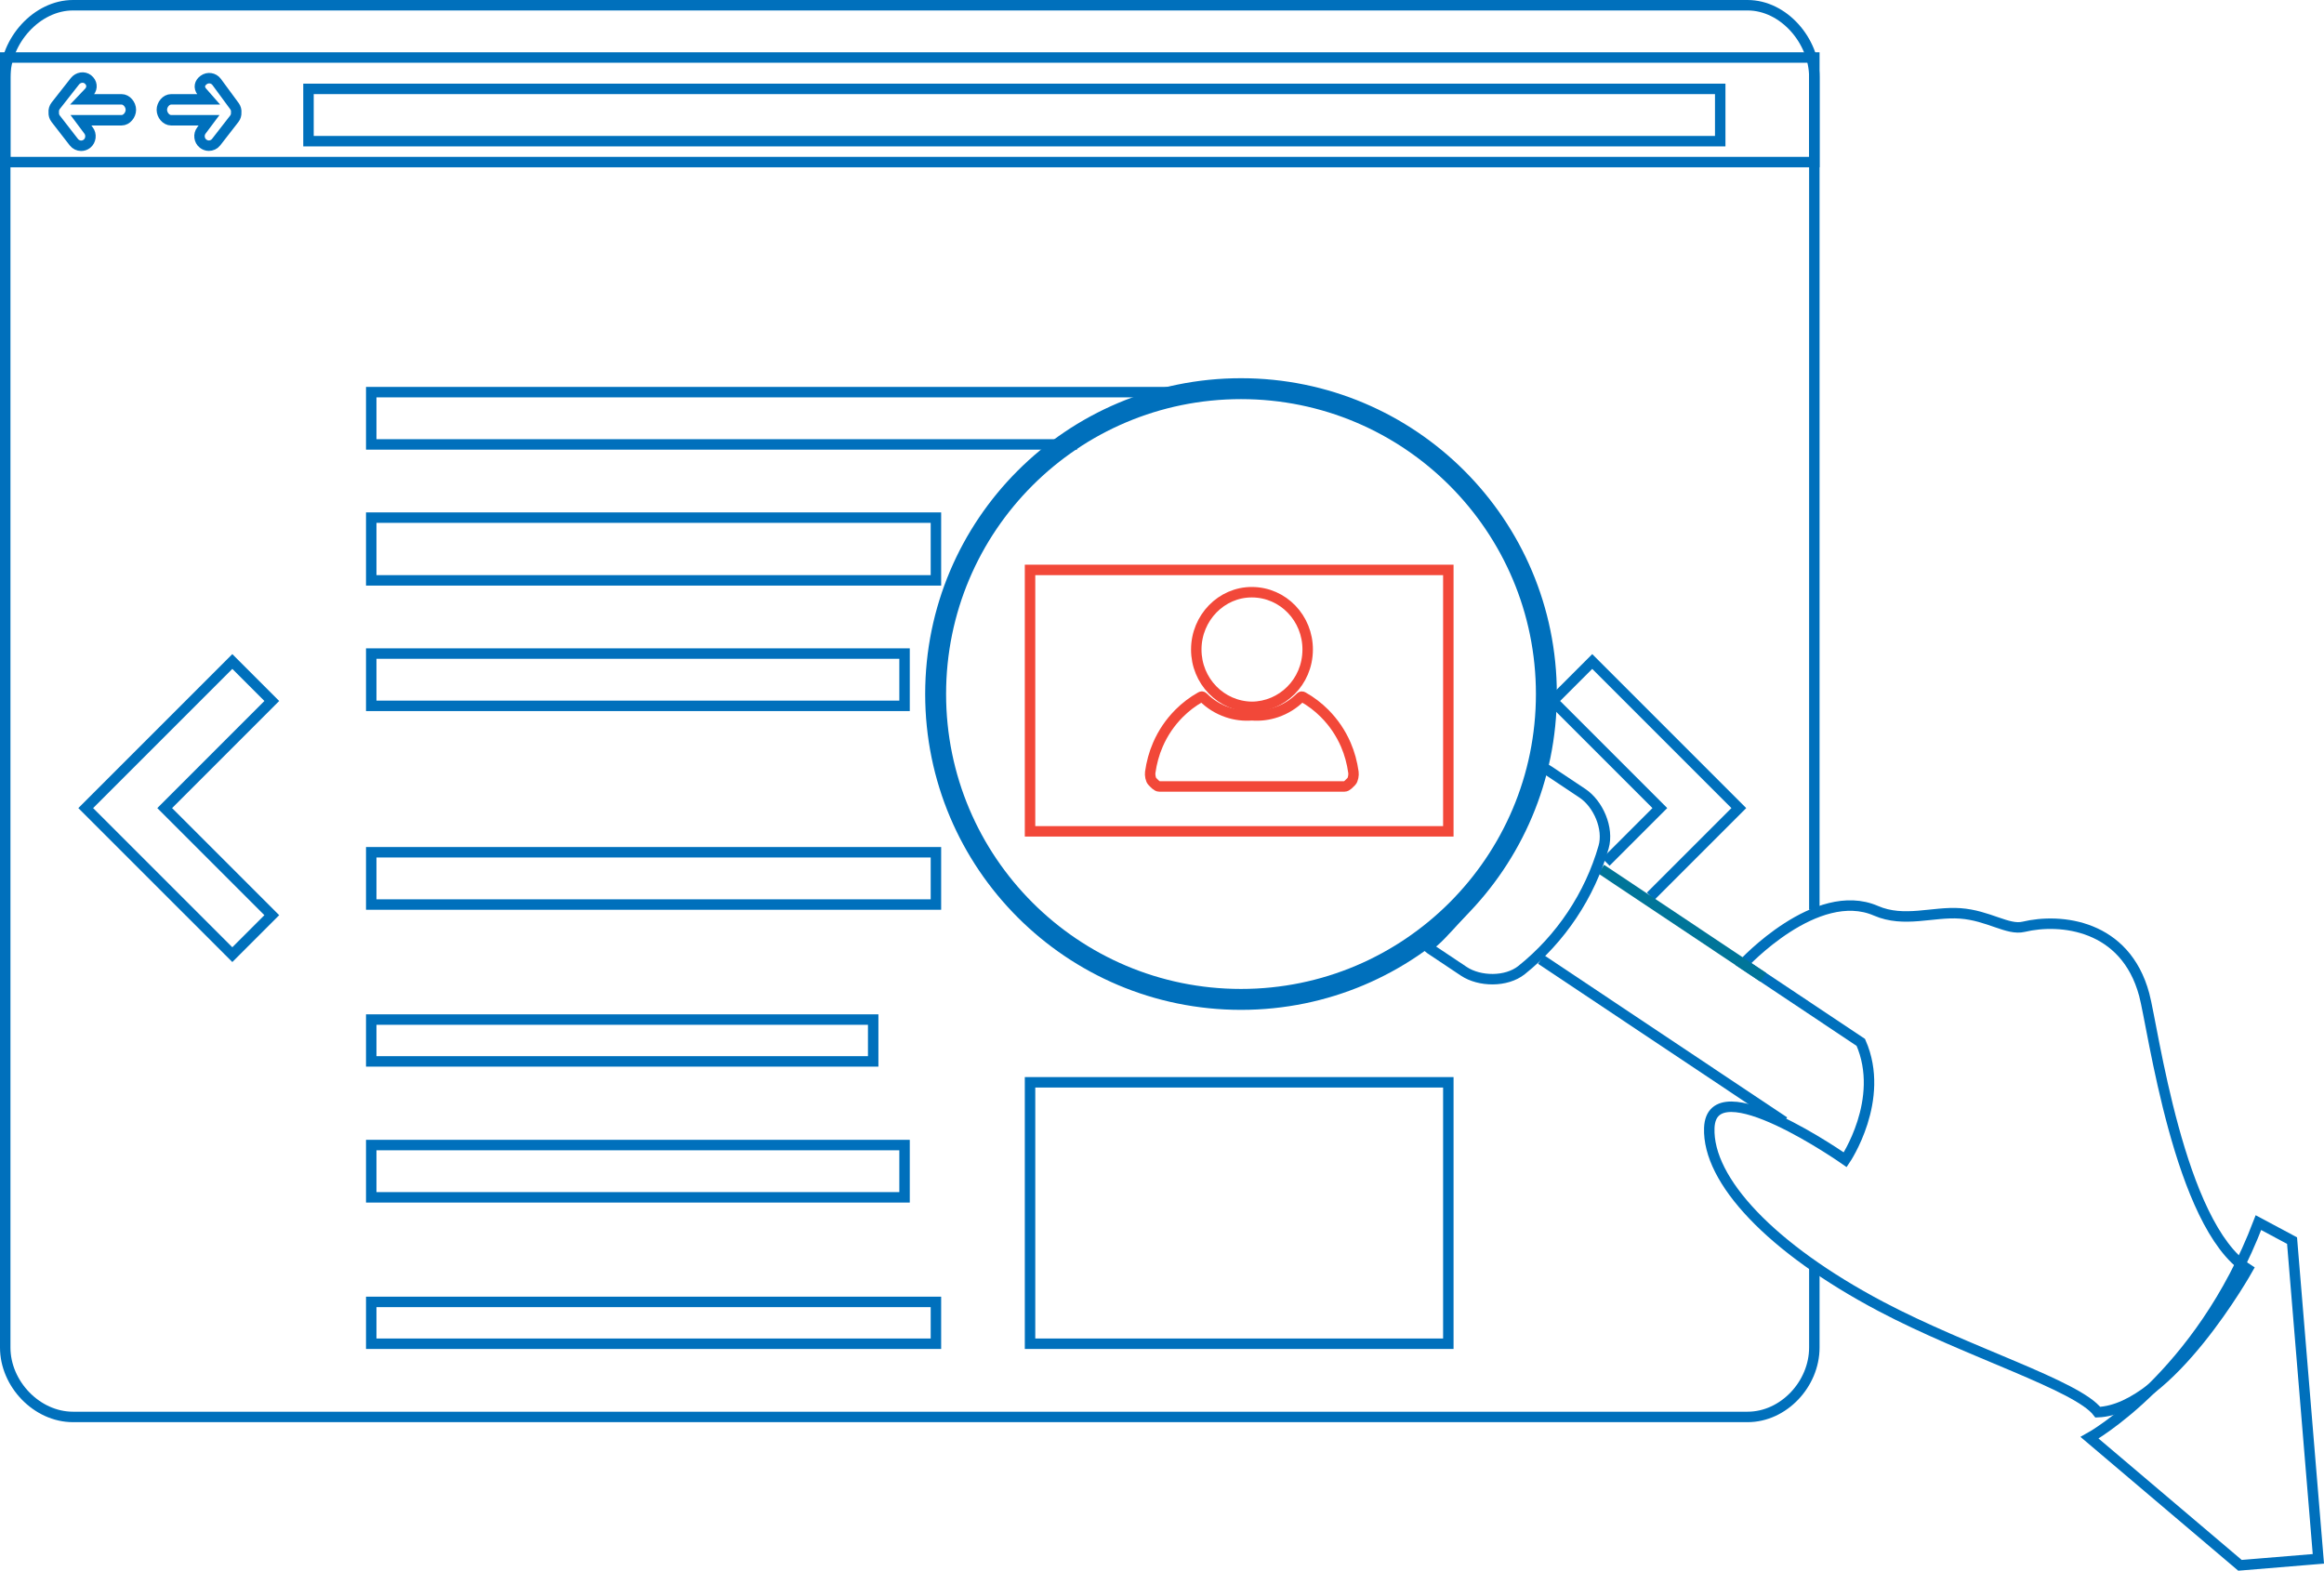 <?xml version="1.0" encoding="utf-8"?>
<!-- Generator: Adobe Illustrator 16.0.0, SVG Export Plug-In . SVG Version: 6.00 Build 0)  -->
<!DOCTYPE svg PUBLIC "-//W3C//DTD SVG 1.1//EN" "http://www.w3.org/Graphics/SVG/1.1/DTD/svg11.dtd">
<svg version="1.1" id="Layer_1" xmlns="http://www.w3.org/2000/svg" xmlns:xlink="http://www.w3.org/1999/xlink" x="0px" y="0px"
	 width="222.238px" height="150.203px" viewBox="0 0 222.238 150.203" enable-background="new 0 0 222.238 150.203"
	 xml:space="preserve">
<g>
	<path fill="none" stroke="#0070BC" stroke-miterlimit="10" d="M173.5,121v7.866c0,3.471-2.918,6.634-6.388,6.634H6.98
		c-3.47,0-6.48-3.163-6.48-6.634V7.381C0.5,3.912,3.511,0.5,6.98,0.5h160.132c3.47,0,6.388,3.412,6.388,6.881V87"/>
	<path fill="none" stroke="#0070BC" stroke-miterlimit="10" d="M176.455,110.905c0,0,3.898-5.746,1.489-11.223l-11.241-7.5
		c0,0,6.982-7.566,12.69-5.086c2.692,1.168,5.445,0.061,8.054,0.25c2.706,0.195,4.559,1.641,6.055,1.283
		c3.559-0.848,9.74-0.209,11.543,6.484c0.852,3.16,3.309,22.037,9.902,26.252c0,0-7.519,13.414-14.338,13.68
		c-1.93-2.563-12.46-5.727-20.764-10.121c-10.477-5.543-16.57-12.033-16.39-17.055C163.668,101.929,176.455,110.905,176.455,110.905
		z"/>
	<path fill="none" stroke="#0070BC" stroke-miterlimit="10" d="M199.82,137.491c0,0,10.525-5.828,16.148-20.572l3.215,1.719
		l2.516,30.432l-7.496,0.619L199.82,137.491z"/>
	<g>
		<g>
			<rect x="0.5" y="5.5" fill="none" stroke="#0070BC" stroke-miterlimit="10" width="173" height="10"/>
			<g>
				<path fill="none" stroke="#0070BC" stroke-miterlimit="10" d="M11.624,9.5H7.863l0.692-0.729
					c0.306-0.385,0.241-0.873-0.145-1.177C8.026,7.289,7.466,7.391,7.162,7.776l-1.834,2.335c-0.145,0.182-0.207,0.415-0.188,0.638
					c-0.013,0.207,0.043,0.426,0.182,0.604l1.738,2.24c0.175,0.226,0.438,0.347,0.703,0.347c0.19,0,0.382-0.062,0.545-0.187
					c0.388-0.303,0.458-0.896,0.156-1.282L7.739,11.5h3.885c0.491,0,0.89-0.51,0.89-1S12.115,9.5,11.624,9.5z"/>
				<path fill="none" stroke="#0070BC" stroke-miterlimit="10" d="M22.423,10.154l-1.704-2.317
					c-0.291-0.396-0.849-0.479-1.243-0.188c-0.396,0.289-0.481,0.702-0.19,1.098L19.947,9.5h-3.579c-0.492,0-0.89,0.51-0.89,1
					s0.397,1,0.89,1h3.623l-0.726,0.971c-0.301,0.389-0.231,0.963,0.156,1.265c0.163,0.125,0.355,0.195,0.545,0.195
					c0.266,0,0.529-0.114,0.703-0.338l1.738-2.237c0.137-0.177,0.193-0.389,0.182-0.596C22.609,10.547,22.553,10.332,22.423,10.154z
					"/>
			</g>
			<rect x="29.5" y="8.5" fill="none" stroke="#0070BC" stroke-miterlimit="10" width="135" height="5"/>
		</g>
		<g>
			<g>
				<polygon fill="none" stroke="#0070BC" stroke-miterlimit="10" points="22.217,91.292 8.198,77.276 22.217,63.259 25.991,67.034 
					15.75,77.276 25.991,87.517 				"/>
			</g>
			<g>
				<polyline fill="none" stroke="#0070BC" stroke-miterlimit="10" points="153.566,82.437 158.727,77.276 148.485,67.034 
					152.262,63.259 166.279,77.276 157.845,85.71 				"/>
			</g>
		</g>
		<polyline fill="none" stroke="#0070BC" stroke-miterlimit="10" points="103,42.5 35.5,42.5 35.5,37.5 116,37.5 		"/>
		<rect x="35.5" y="81.5" fill="none" stroke="#0070BC" stroke-miterlimit="10" width="54" height="5"/>
		<g>
			<rect x="35.5" y="49.5" fill="none" stroke="#0070BC" stroke-miterlimit="10" width="54" height="6"/>
			<rect x="35.5" y="62.5" fill="none" stroke="#0070BC" stroke-miterlimit="10" width="51" height="5"/>
		</g>
		<rect x="35.5" y="124.5" fill="none" stroke="#0070BC" stroke-miterlimit="10" width="54" height="4"/>
		<g>
			<rect x="35.5" y="97.5" fill="none" stroke="#0070BC" stroke-miterlimit="10" width="48" height="4"/>
			<rect x="35.5" y="109.5" fill="none" stroke="#0070BC" stroke-miterlimit="10" width="51" height="5"/>
		</g>
		<g>
			<defs>
				<rect id="XMLID_5_" x="98.5" y="54.5" width="40" height="25"/>
			</defs>
			<clipPath id="XMLID_3_">
				<use xlink:href="#XMLID_5_"  overflow="visible"/>
			</clipPath>
			<use xlink:href="#XMLID_5_"  overflow="visible" fill="none" stroke="#F24839" stroke-miterlimit="10"/>
		</g>
		<rect id="XMLID_1_" x="98.5" y="103.5" fill="none" stroke="#0070BC" stroke-miterlimit="10" width="40" height="25"/>
		<path fill="none" stroke="#F24839" stroke-miterlimit="10" d="M119.712,67.595c-2.946-0.037-5.317-2.463-5.315-5.486
			c0.004-3.037,2.41-5.493,5.33-5.477c2.992,0.016,5.338,2.495,5.323,5.502C125.033,65.245,122.575,67.579,119.712,67.595z"/>
		<path fill="none" stroke="#F24839" stroke-miterlimit="10" d="M129.427,73.858c-0.129-0.916-0.364-1.799-0.73-2.645
			c-0.491-1.131-1.17-2.125-2.028-2.99c-0.618-0.621-1.307-1.143-2.065-1.57c-0.096-0.053-0.154-0.055-0.236,0.023
			c-0.661,0.658-1.43,1.133-2.302,1.432c-0.764,0.262-1.547,0.354-2.341,0.297l0,0c-0.005,0-0.01,0-0.015,0
			c-0.004,0-0.008,0-0.013,0l0,0c-0.795,0.057-1.578-0.035-2.342-0.297c-0.872-0.299-1.641-0.773-2.301-1.432
			c-0.082-0.078-0.142-0.076-0.236-0.023c-0.758,0.428-1.448,0.949-2.066,1.57c-0.858,0.865-1.538,1.859-2.027,2.99
			c-0.367,0.846-0.603,1.729-0.732,2.645c-0.035,0.244,0.032,0.713,0.212,0.885c0.188,0.176,0.413,0.465,0.65,0.465
			c2.811,0,5.624,0,8.436,0c0.136,0,0.271,0,0.407,0c0.009,0,0.018,0,0.027,0c0.136,0,0.271,0,0.407,0c2.812,0,5.624,0,8.435,0
			c0.236,0,0.463-0.289,0.651-0.465C129.396,74.571,129.463,74.103,129.427,73.858z"/>
	</g>
	<line id="XMLID_8_" fill="none" stroke="#007599" stroke-miterlimit="10" x1="153.119" y1="83.118" x2="168.612" y2="93.456"/>
	<line id="XMLID_6_" fill="none" stroke="#0070BC" stroke-miterlimit="10" x1="170.622" y1="107.271" x2="147.359" y2="91.749"/>
	<g>
		<path fill="none" stroke="#0070BC" stroke-miterlimit="10" d="M147.076,73.272c-0.713,6.264-4.987,11.639-9.283,16.131
			c-0.402,0.42-0.837,0.801-1.293,1.137c0.086,0.072,0.177,0.139,0.272,0.203l3.205,2.139c1.499,1,4.062,1.053,5.524-0.113
			c3.755-3,6.516-7.139,7.846-11.758c0.517-1.797-0.518-4.145-2.016-5.145c-1.281-0.855-1.923-1.283-3.206-2.139
			C147.797,73.507,147.44,73.358,147.076,73.272z"/>
	</g>
	<circle fill="none" stroke="#0070BC" stroke-width="2" stroke-miterlimit="10" cx="118.674" cy="66.37" r="29.202"/>
</g>
</svg>
